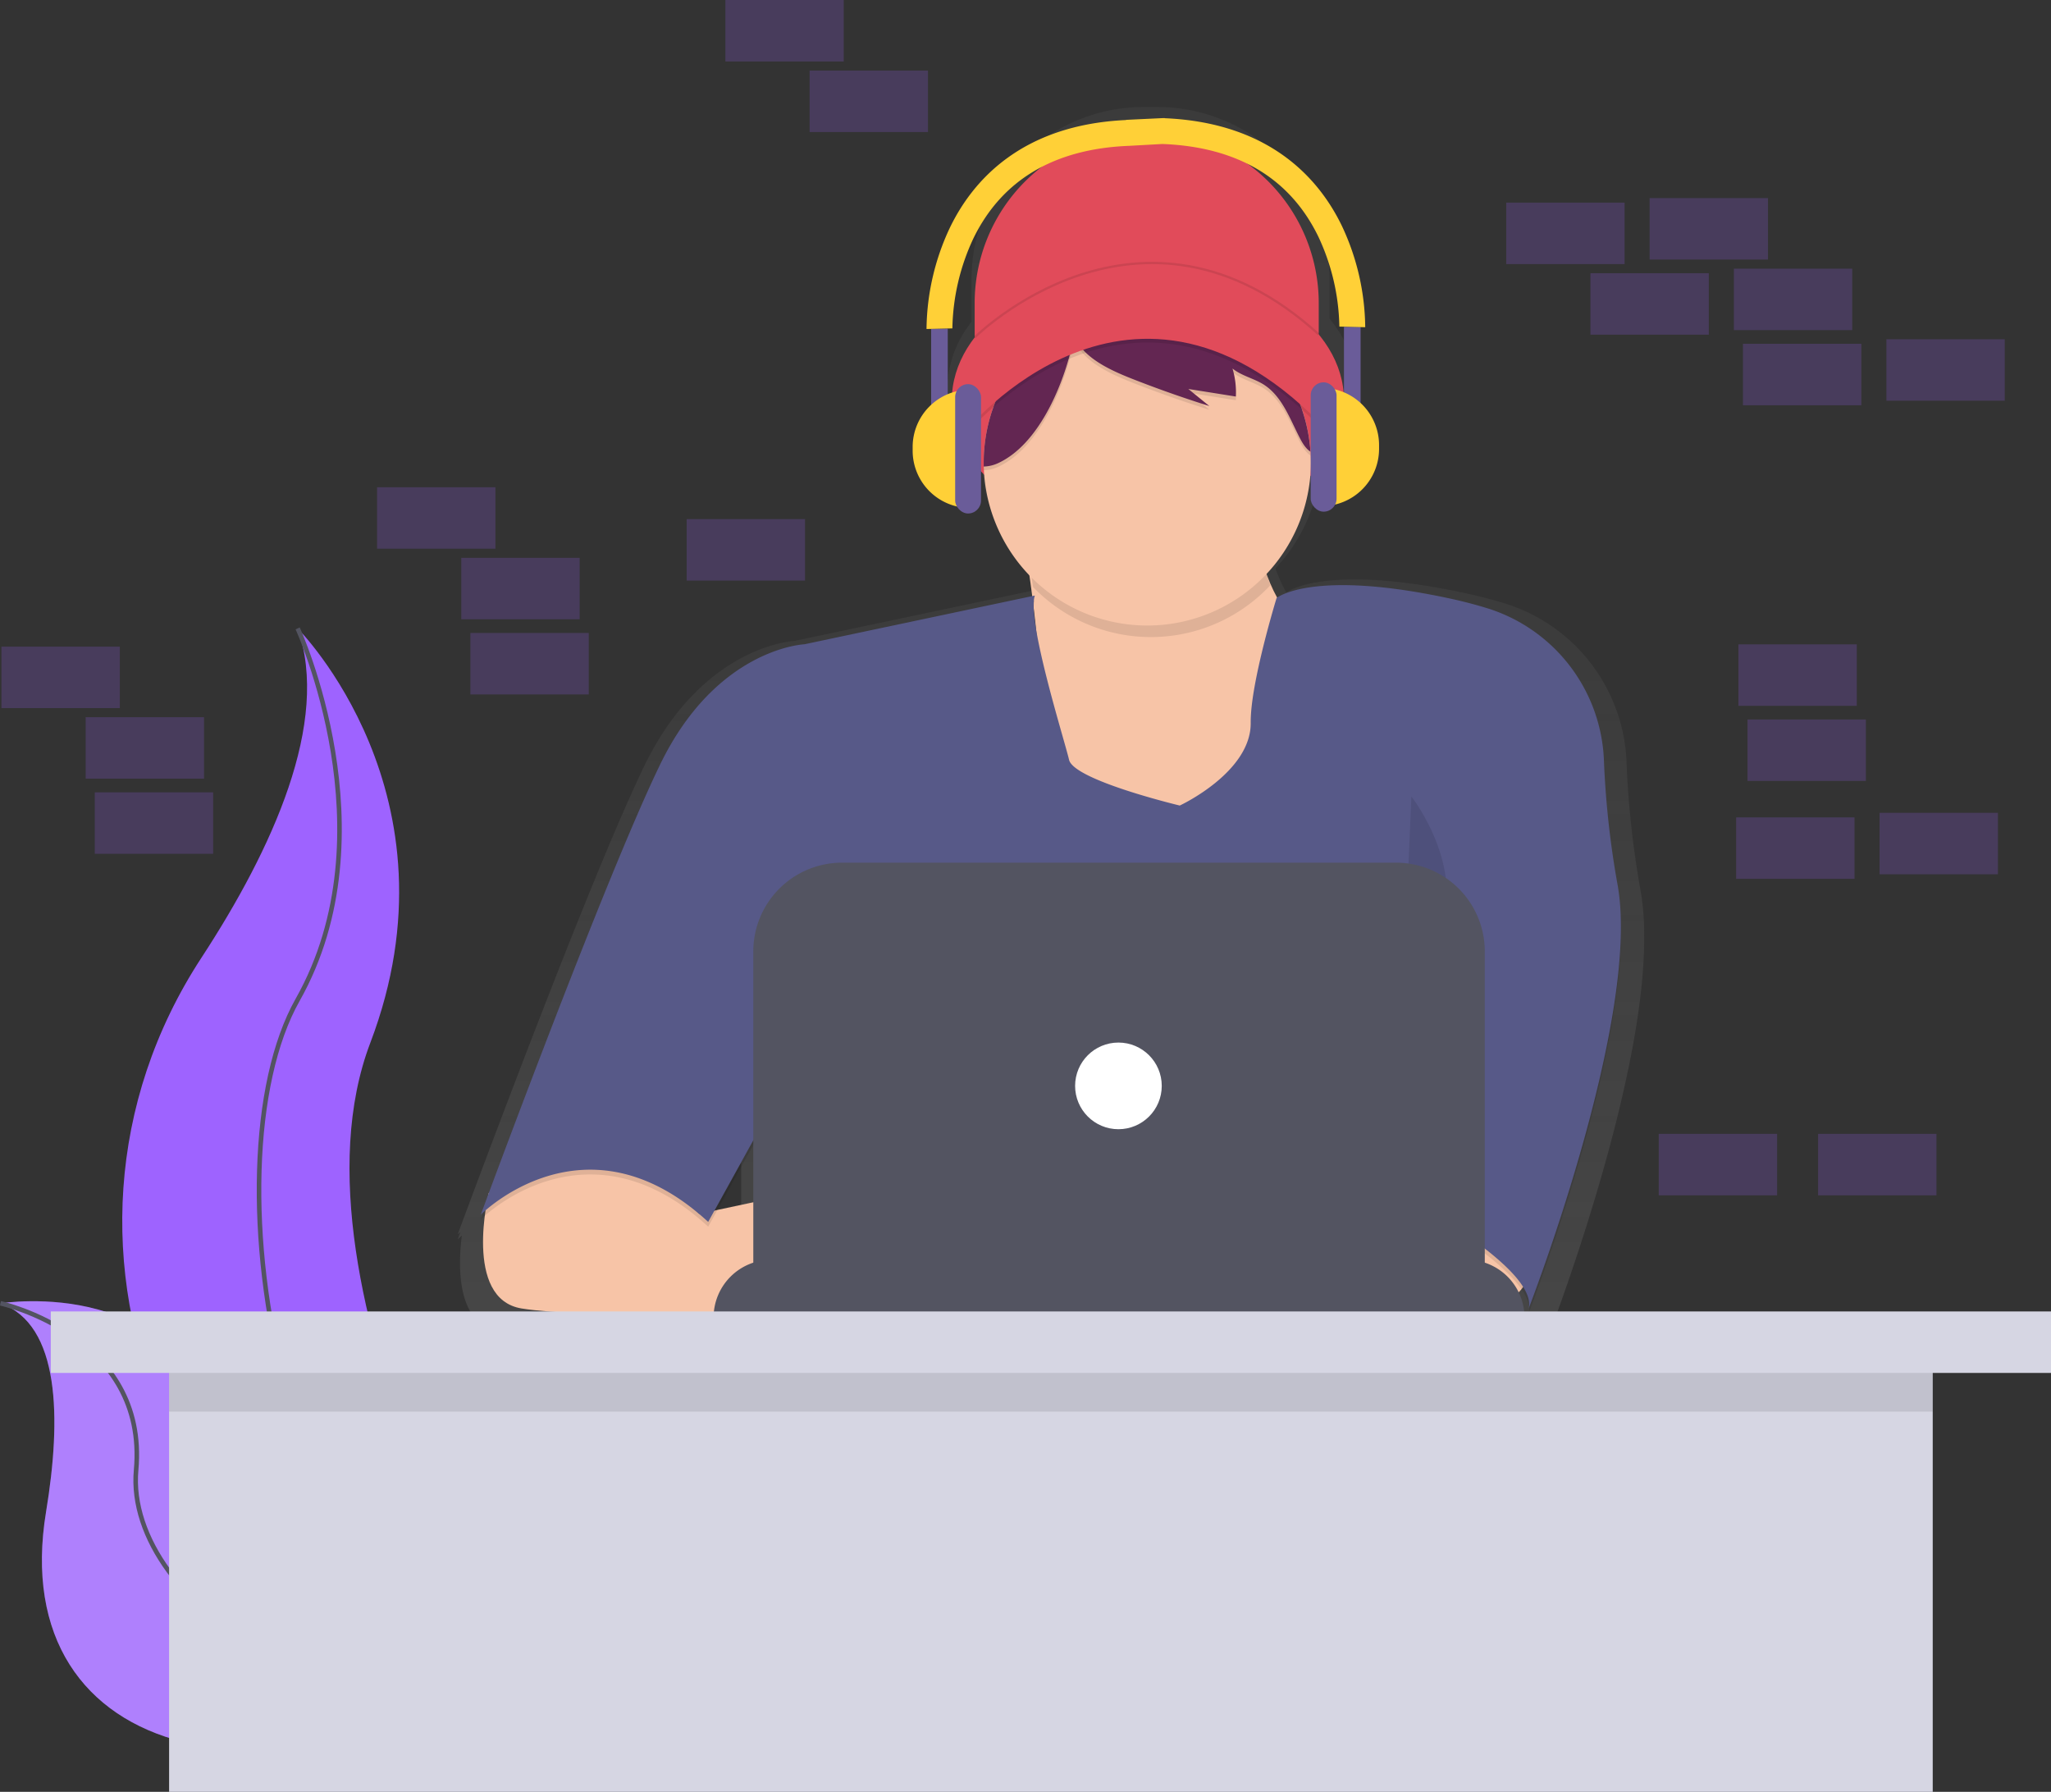 <svg id="6088ba52-b752-42bb-ac91-0a74df332082" data-name="Layer 1" xmlns="http://www.w3.org/2000/svg" xmlns:xlink="http://www.w3.org/1999/xlink" width="900.94" height="787" viewBox="0 0 900.94 787"><rect x="0" y="0" width="900.94" height="787" fill="#333333" stroke="none"/><defs><linearGradient id="33dd52eb-d837-4874-aadb-63a17bd6edfc" x1="611.05" y1="646" x2="611.05" y2="103.5" gradientUnits="userSpaceOnUse"><stop offset="0" stop-color="gray" stop-opacity="0.25"/><stop offset="0.54" stop-color="gray" stop-opacity="0.12"/><stop offset="1" stop-color="gray" stop-opacity="0.1"/></linearGradient></defs><title>coding</title><rect x="763.63" y="283" width="52" height="27" fill="#9e63ff" opacity="0.2"/><rect x="767.63" y="316" width="52" height="27" fill="#9e63ff" opacity="0.2"/><rect x="724.63" y="87" width="52" height="27" fill="#9e63ff" opacity="0.2"/><rect x="761.63" y="118" width="52" height="27" fill="#9e63ff" opacity="0.2"/><rect x="661.63" y="89" width="52" height="27" fill="#9e63ff" opacity="0.2"/><rect x="828.63" y="149" width="52" height="27" fill="#9e63ff" opacity="0.2"/><rect x="765.63" y="151" width="52" height="27" fill="#9e63ff" opacity="0.2"/><rect x="698.63" y="120" width="52" height="27" fill="#9e63ff" opacity="0.2"/><rect x="825.63" y="357" width="52" height="27" fill="#9e63ff" opacity="0.2"/><rect x="762.63" y="359" width="52" height="27" fill="#9e63ff" opacity="0.2"/><path d="M280.17,332.5s73.29,73.29,31.92,182S383,804.14,383,804.14s-1.2-.18-3.43-.57C229.05,777,154.26,604.85,238,477,269.08,429.41,294.62,373.64,280.17,332.5Z" transform="translate(-149.42 -56.5)" fill="#9e63ff"/><path d="M280.17,332.5s41.37,89.84,0,163.12-7.09,279,102.84,308.52" transform="translate(-149.42 -56.5)" fill="none" stroke="#535461" stroke-miterlimit="10" stroke-width="2"/><path d="M149.63,628.92s83.63-13.32,91.25,61.63S401.7,775.89,401.7,775.89s-1,.68-2.87,1.91c-126.49,83-247.4,52.89-229.17-57.36C176.43,679.45,175.87,638.28,149.63,628.92Z" transform="translate(-149.42 -56.5)" fill="#9e63ff"/><path d="M149.63,628.92s83.63-13.32,91.25,61.63S401.7,775.89,401.7,775.89s-1,.68-2.87,1.91c-126.49,83-247.4,52.89-229.17-57.36C176.43,679.45,175.87,638.28,149.63,628.92Z" transform="translate(-149.42 -56.5)" fill="#f5f5f5" opacity="0.2"/><path d="M149.63,628.92s64.91,14.25,59.58,73.27S305.61,832,401.7,775.89" transform="translate(-149.42 -56.5)" fill="none" stroke="#535461" stroke-miterlimit="10" stroke-width="2"/><rect x="0.63" y="284" width="52" height="27" fill="#9e63ff" opacity="0.2"/><rect x="37.63" y="315" width="52" height="27" fill="#9e63ff" opacity="0.2"/><rect x="318.63" width="52" height="27" fill="#9e63ff" opacity="0.2"/><rect x="728.63" y="498" width="52" height="27" fill="#9e63ff" opacity="0.2"/><rect x="41.63" y="348" width="52" height="27" fill="#9e63ff" opacity="0.2"/><rect x="355.63" y="31" width="52" height="27" fill="#9e63ff" opacity="0.2"/><rect x="165.63" y="214" width="52" height="27" fill="#9e63ff" opacity="0.2"/><rect x="202.63" y="245" width="52" height="27" fill="#9e63ff" opacity="0.2"/><rect x="301.63" y="228" width="52" height="27" fill="#9e63ff" opacity="0.2"/><rect x="206.63" y="278" width="52" height="27" fill="#9e63ff" opacity="0.2"/><rect x="798.63" y="498" width="52" height="27" fill="#9e63ff" opacity="0.2"/><path d="M870.07,447.61a412.25,412.25,0,0,1-6.18-56.71h0a76,76,0,0,0-53.46-69.38c-5.46-1.68-11.47-3.25-18.11-4.66-58.2-12.36-75.88-1.57-77.89-.15A74.63,74.63,0,0,1,710,307.1c-.1-.34-.19-.68-.29-1a74.51,74.51,0,0,0,19.91-44.89c9.71-9.84,15.38-21.72,15.38-34.51,0-11-4.2-21.32-11.55-30.25V179.07a75.57,75.57,0,0,0-75.57-75.57h-6.13a75.57,75.57,0,0,0-75.57,75.57v18.73c-6.67,8.61-10.45,18.44-10.45,28.88,0,12.52,5.44,24.16,14.78,33.88a74.52,74.52,0,0,0,20.74,46.34c.41,2.84.83,5.89,1.24,9.11L498.39,338s-40.14,1.65-66,55C410.52,438.19,367,554.29,354.11,588.85h0c-2.33,6.26-3.65,9.85-3.65,9.85s.43-.43,1.24-1.17l-1.24,3.37s.63-.64,1.83-1.69c-1.82,14.46-2.08,39.29,16.86,42.38,15.88,2.59,56.8,3.66,87.71,4.09v0H459c20.49.27,36.08.27,36.08.27v-.27H827.52v-3.41a22.91,22.91,0,0,0-1.83-9l.46-.56a18.25,18.25,0,0,1,3.45,8,8,8,0,0,1-.16.84l.2-.51a8.56,8.56,0,0,1-.2,2.71s42.65-109.89,42.19-175.51A111.17,111.17,0,0,0,870.07,447.61ZM604.22,330.86a76.25,76.25,0,0,1-1.06-9.48s0-.06,0-.09C603.53,324.38,603.89,327.58,604.22,330.86ZM475,566.9v26.19L458.6,596.6Z" transform="translate(-149.42 -56.5)" fill="url(#33dd52eb-d837-4874-aadb-63a17bd6edfc)"/><path d="M503.71,57.57h0a75.57,75.57,0,0,1,75.57,75.57v32.24a0,0,0,0,1,0,0H428.14a0,0,0,0,1,0,0V133.14A75.57,75.57,0,0,1,503.71,57.57Z" fill="#e14b5a"/><ellipse cx="504.24" cy="175.95" rx="86.14" ry="59.19" fill="#e14b5a"/><path d="M598.44,289.79s18,94.07,0,119.44,55,35.41,55,35.41L729,417.16l10.57-67.65s-46-25.9-36.47-78.22Z" transform="translate(-149.42 -56.5)" fill="#f7c4a7"/><path d="M821.46,606.89s4.76,20.61-21.14,24.31a146.45,146.45,0,0,1-46.08-.55l-5.71-51.77h60.25Z" transform="translate(-149.42 -56.5)" fill="#f7c4a7"/><path d="M364.12,580.51S352.68,627,378.58,631.2s121,4.23,121,4.23v-55l-43.06,9.2L416.1,550.87Z" transform="translate(-149.42 -56.5)" fill="#f7c4a7"/><path d="M604,320.18l-101.21,21.4s-38.58,1.59-63.42,52.85-78.75,197.66-78.75,197.66,46-46.51,99.89,3.17l35.94-65-7.93,103.06H767V584.69s58.13,31.18,53.91,48.62c0,0,49.75-128.18,39-186.43a396.18,396.18,0,0,1-5.94-54.5h0a73,73,0,0,0-51.38-66.67c-5.24-1.61-11-3.12-17.4-4.47-59.72-12.68-75,0-75,0s-11.57,37.64-11.36,54.7c.26,21.93-31.18,36.47-31.18,36.47s-46.51-11.1-48.62-20.08S600.28,330.75,604,320.18Z" transform="translate(-149.42 -56.5)" opacity="0.1"/><path d="M604,318.07l-101.21,21.4s-38.58,1.59-63.42,52.85S360.61,590,360.61,590s46-46.51,99.89,3.17l35.94-65L488.51,631.2H767V582.58s58.13,31.18,53.91,48.62c0,0,49.75-128.18,39-186.43a396.18,396.18,0,0,1-5.94-54.5h0a73,73,0,0,0-51.38-66.67c-5.24-1.61-11-3.12-17.4-4.47-59.72-12.68-75,0-75,0s-11.57,37.64-11.36,54.7c.26,21.93-31.18,36.47-31.18,36.47s-46.51-11.1-48.62-20.08S600.28,328.64,604,318.07Z" transform="translate(-149.42 -56.5)" fill="#575988"/><path d="M707.42,313.58a71.53,71.53,0,0,1-2.76-37.52L600,294.55s1.51,7.91,3.22,19.76a71.86,71.86,0,0,0,104.18-.73Z" transform="translate(-149.42 -56.5)" opacity="0.1"/><path d="M725.27,259.67a71.88,71.88,0,0,1-143.73,1.74c0-.58,0-1.16,0-1.74a71.89,71.89,0,0,1,40.29-64.59q3.23-1.58,6.64-2.84a72.39,72.39,0,0,1,37-3.44h0a71.82,71.82,0,0,1,59.61,66.1Q725.27,257.27,725.27,259.67Z" transform="translate(-149.42 -56.5)" fill="#f7c4a7"/><g opacity="0.1"><path d="M628.36,193.93l.1-.06q-3.41,1.26-6.64,2.84a71.89,71.89,0,0,0-40.29,64.59c0,.58,0,1.16,0,1.74a16,16,0,0,0,6.45-1.55c17.52-8.18,28-33.2,32.16-50.65C621.64,204.59,623.05,197.55,628.36,193.93Z" transform="translate(-149.42 -56.5)"/><path d="M683.37,195.94a71.28,71.28,0,0,0-17.87-5.51,23.06,23.06,0,0,1,12.83,8.06,32.86,32.86,0,0,1,3.93,7,72.07,72.07,0,0,0-60.45,1.25c4.51,9.89,18.5,15.28,27.84,18.89q15.34,5.92,31,10.83l-9.24-7.5,20.87,3.32a36.15,36.15,0,0,0-1.46-12.3c4,3.22,9.3,4.3,13.64,7,8.13,5.13,11.52,15,15.95,23.55,1.17,2.26,2.55,4.57,4.66,6A71.91,71.91,0,0,0,683.37,195.94Z" transform="translate(-149.42 -56.5)"/></g><path d="M628.36,192.3l.1-.06q-3.41,1.26-6.64,2.84a71.89,71.89,0,0,0-40.29,64.59c0,.58,0,1.16,0,1.74a16,16,0,0,0,6.45-1.55c17.52-8.18,28-33.2,32.16-50.65C621.64,203,623.05,195.93,628.36,192.3Z" transform="translate(-149.42 -56.5)" fill="#632652"/><path d="M683.37,194.32a71.28,71.28,0,0,0-17.87-5.51,23.06,23.06,0,0,1,12.83,8.06,32.86,32.86,0,0,1,3.93,7,72.07,72.07,0,0,0-60.45,1.25c4.51,9.89,18.5,15.28,27.84,18.89q15.34,5.92,31,10.83l-9.24-7.5,20.87,3.32a36.15,36.15,0,0,0-1.46-12.3c4,3.22,9.3,4.3,13.64,7,8.13,5.13,11.52,15,15.95,23.55,1.17,2.26,2.55,4.57,4.66,6A71.91,71.91,0,0,0,683.37,194.32Z" transform="translate(-149.42 -56.5)" fill="#632652"/><path d="M573.33,247.82s74-92,159.61,0l-7.4-20.61s-40.17-58.66-68.7-46-56.55,21.67-56.55,21.67Z" transform="translate(-149.42 -56.5)" opacity="0.1"/><path d="M573.33,246.19s74-92,159.61,0l-7.4-20.61s-40.17-58.66-68.7-46-56.55,21.67-56.55,21.67Z" transform="translate(-149.42 -56.5)" fill="#e14b5a"/><path d="M512.55,444.38s-15.85,42.28,6.34,80.33-19.55,53.91-19.55,53.91" transform="translate(-149.42 -56.5)" opacity="0.1"/><path d="M769.4,406.33s27.48,34.88,9.51,66.06S762,578.62,762,578.62" transform="translate(-149.42 -56.5)" opacity="0.1"/><path d="M338.82,553.3H644.29a25.37,25.37,0,0,1,25.37,25.37v0a0,0,0,0,1,0,0H313.46a0,0,0,0,1,0,0v0A25.37,25.37,0,0,1,338.82,553.3Z" fill="#535461"/><path d="M369.9,378.89H613.22a39,39,0,0,1,39,39V559.11a0,0,0,0,1,0,0H330.9a0,0,0,0,1,0,0V417.89A39,39,0,0,1,369.9,378.89Z" fill="#535461"/><circle cx="491.29" cy="476.93" r="19.03" fill="#fff"/><path d="M577.56,204.7s72.72-72.68,151.15-1.33" transform="translate(-149.42 -56.5)" fill="none" stroke="#000" stroke-miterlimit="10" opacity="0.1"/><rect x="590.36" y="143.57" width="7.3" height="41.39" fill="#6a5c99"/><path d="M580.62,170.35h0a25.16,25.16,0,0,1,25.16,25.16v1.62a25.16,25.16,0,0,1-25.16,25.16h0a0,0,0,0,1,0,0V170.35a0,0,0,0,1,0,0Z" fill="#ffd037"/><rect x="575.75" y="167.92" width="11.36" height="56.81" rx="5.68" ry="5.68" fill="#6a5c99"/><rect x="558.44" y="200.88" width="7.3" height="41.39" transform="translate(974.76 386.65) rotate(-180)" fill="#6a5c99"/><path d="M550.32,227.66h0a25.16,25.16,0,0,1,25.16,25.16v1.62a25.16,25.16,0,0,1-25.16,25.16h0a0,0,0,0,1,0,0V227.66A0,0,0,0,1,550.32,227.66Z" transform="translate(976.38 450.76) rotate(180)" fill="#ffd037"/><rect x="568.99" y="225.23" width="11.36" height="56.81" rx="5.68" ry="5.68" transform="translate(999.92 450.76) rotate(-180)" fill="#6a5c99"/><path d="M738.92,155.83c-9.89-20.56-31.43-45.42-77.86-47.41v-.06l-.56,0h0l-16.45.78v.08c-46.12,2.12-67.56,26.89-77.42,47.38A106.59,106.59,0,0,0,556.41,201l5.68-.14,5.68-.13A96.65,96.65,0,0,1,577,161.21c12.52-25.72,35.56-39.39,68.47-40.66h0l14.55-.81h0C692.95,121,716,134.69,728.51,160.4a96.65,96.65,0,0,1,9.25,39.54l5.68.13,5.68.14A106.59,106.59,0,0,0,738.92,155.83Z" transform="translate(-149.42 -56.5)" fill="#ffd037"/><rect x="74.28" y="579" width="774.71" height="208" fill="#d6d6e3"/><rect x="74.28" y="593" width="774.71" height="27" opacity="0.1"/><rect x="22.31" y="576" width="878.63" height="27" fill="#d6d6e3"/></svg>